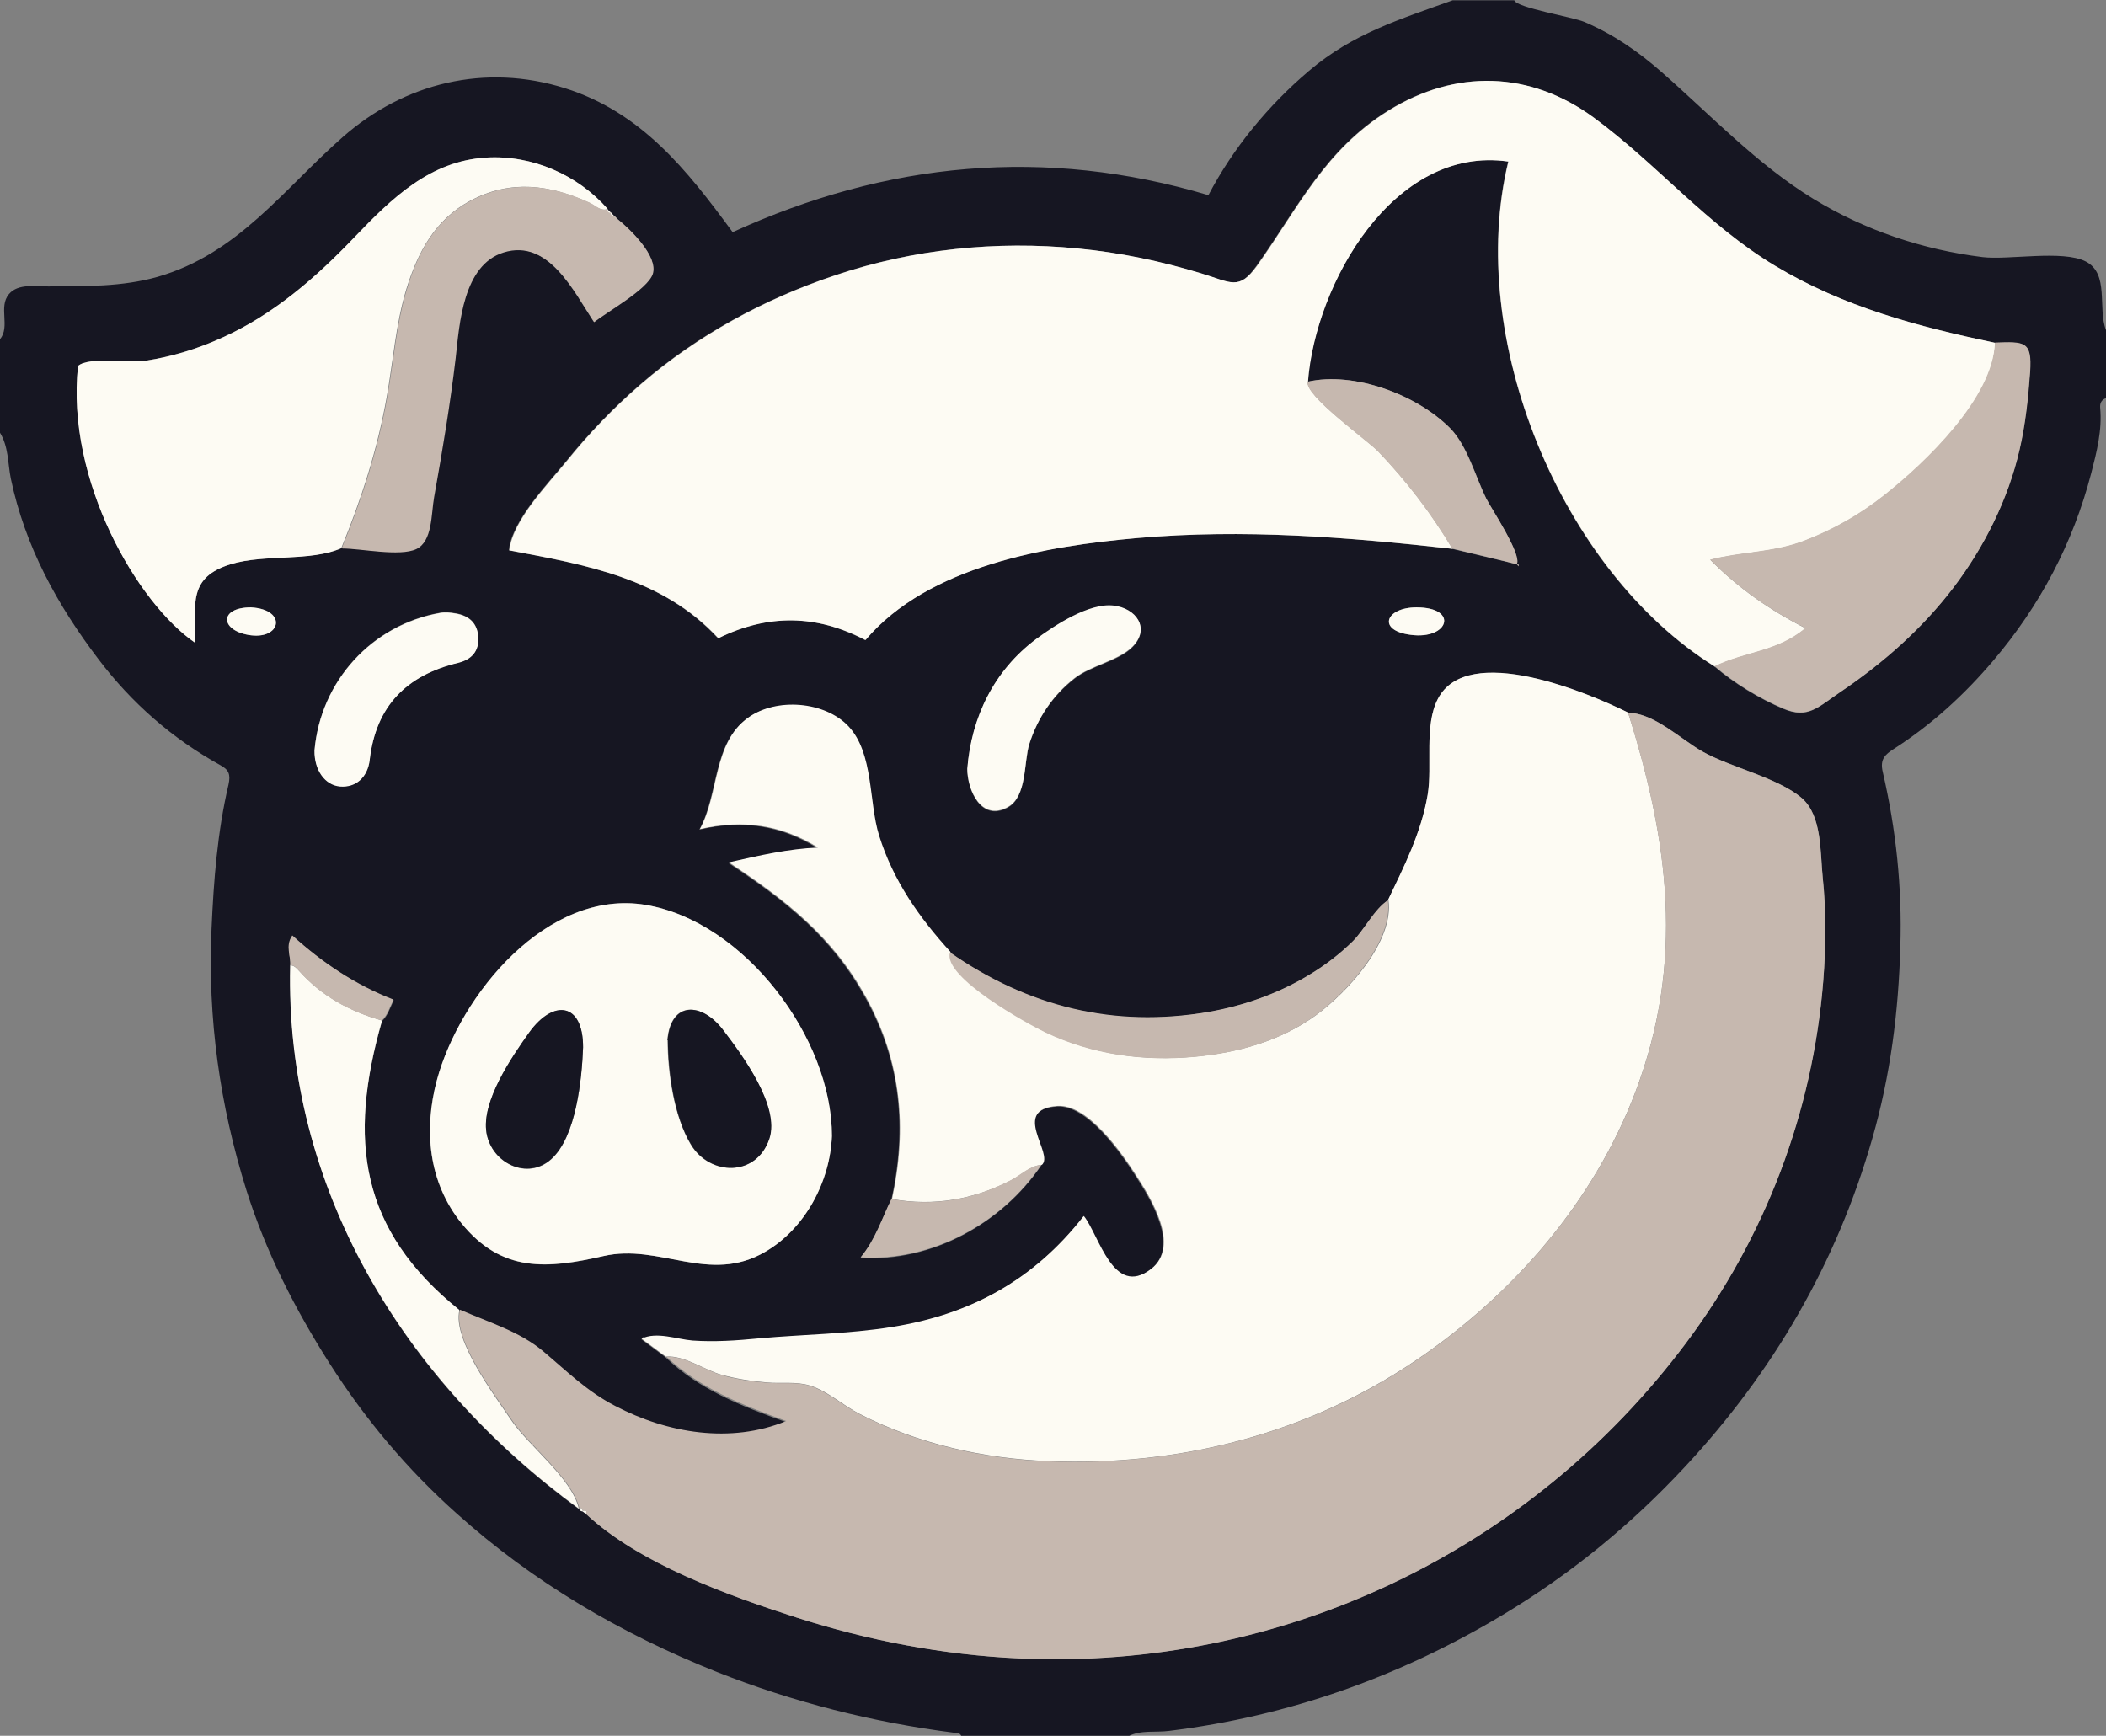 <?xml version="1.0" encoding="UTF-8"?><svg id="Layer_2" xmlns="http://www.w3.org/2000/svg" width="683" height="563" viewBox="0 0 683 563"><rect x="0" y="0" width="683" height="563" fill="#808080" stroke="none"/><defs><style>.cls-1{fill:#161622;}.cls-1,.cls-2,.cls-3{stroke-width:0px;}.cls-2{fill:#fdfbf3;}.cls-3{fill:#c6b8af;}</style></defs><g id="Layer_1-2"><path class="cls-1" d="M0,140v-30c3.4-4-.6-10.5,2.9-14.6,3-3.6,8.9-2.4,12.9-2.5,12-.1,23.6.2,35.3-3.1,26.1-7.5,40.6-28.2,60-45.3,20.1-17.7,46.3-24,72.1-15.9,24.8,7.8,39.6,26.5,54.4,46.7,49.9-22.8,101.2-27.8,154.3-12,8-15.3,19.5-29.2,32.6-40.3,14.2-12.1,29.4-16.7,46.6-22.9h20c.7,2.4,18.9,5.4,22.7,7,9.4,4,17.5,9.6,25.1,16.3,16.1,14.1,30.9,29.9,49.2,41.1,16.7,10.2,35.5,16.5,54.9,18.9,8.4,1,25.9-2.4,33.4,1.4,7.8,4,3.8,15.1,6.6,22.3v22c-1.4.6-2,1.5-1.9,3.1.7,7.3-1.1,14.3-2.9,21.3-5.9,22.7-16.6,42.9-31.7,60.7-9.4,11.1-20,20.8-32.3,28.7-2.8,1.8-4.6,3.3-3.6,7.5,4.3,18.6,6.3,37.4,5.7,56.6-.6,21.2-3.2,41.8-9.1,62.3-11.6,40.5-32.2,75.8-60.8,106.5-17.4,18.7-36.9,34.7-58.9,47.9-33.5,20.1-69.4,32.9-108.3,37.7-4.5.6-9.2-.4-13.4,1.8h-54c-.4-1.3-1.5-1-2.4-1.2-26.5-3.4-52.1-9.9-76.9-19.7-31.1-12.4-59.6-29.1-84.5-51.5-15.9-14.2-29.5-30.4-41-48.4-11.3-17.7-20.8-36.4-27.1-56.4-8.6-27.5-12.6-55.7-11.3-84.7.7-15.8,1.9-31.4,5.5-46.8.7-3.2.2-4.8-2.6-6.3-15.6-8.6-28.8-20.2-39.5-34.3-13.4-17.6-23.9-36.7-28.5-58.7-1-5-.7-10.4-3.6-15ZM199,69.9s.1,0,.1,0c-.4-.4-.7-.7-1.1-1.1h0c-.4-.3-.7-.6-1.1-1h.2c-9.8-11.1-24.6-17.6-39.4-16.7-18.3,1.1-30.6,13.2-42.6,25.7-12.6,13.2-26.2,25.1-43,32.7-7.9,3.6-16.3,6.1-24.9,7.5-4.7.7-18.5-1.4-21.9,1.7-3.9,37.2,19.3,77,38,89.8,0-12.8-2.3-21.3,11.5-25.5,11.1-3.4,26-.8,36.1-5.3,6,0,18.5,2.7,23.9.2,5.3-2.5,4.8-11.3,5.8-16.9,2.7-15.1,5.2-30,7-45.2,1.3-11,2.5-30.1,15.5-34.1,14.6-4.6,23,12.9,29.4,22.6,4.1-3.3,17.3-10.6,19-15.6,2-5.7-7.4-14.6-11.4-17.8-.4-.4-.8-.7-1.1-1.1ZM189,490.1h-.2c.4.3.8.6,1.2.9,17.2,16.2,46.1,26.5,68.2,33.6,23.3,7.5,47.9,12.2,72.4,13.3,84.7,3.8,165.5-34.5,216.2-102.3,25.6-34.3,41-74.7,44.5-117.4.9-11.3,1-22.6-.2-33.9-.8-7.9-.2-19.7-6.7-25.4-7.8-6.7-23-10-32.2-15.1-7-4-15.8-12.6-24.2-12.6-12.7-6.4-52.2-23-61.7-4.4-4.5,8.6-1.7,21.5-3.3,31.1-2,12.3-7.6,23.1-12.9,34.2-4.5,2.8-7.7,9.6-11.5,13.4-4.2,4.1-8.9,7.7-13.9,10.7-9.9,6-21.3,10.1-32.8,12.1-30.8,5.3-58.6-1.7-83.8-19.3-10.3-11.2-18.7-23.1-23.2-37.8-3.4-10.9-1.7-26.6-9.9-35.4-7.7-8.3-23.5-9.4-32.6-2.8-11.4,8.2-9.3,24.6-15.6,36.1,13.9-3.3,26.5-1.4,38.3,6-9.6.4-18.8,2.5-28.9,4.8,18.6,12.3,33.5,23.9,44.5,43.8,11.5,20.7,13.4,42.4,8.4,65.4-3.1,6.2-5.1,13-10,18.9,23,1.4,45.8-11.1,58.6-30,4.1-3.5-10.4-18.1,5.1-19.1,9.8-.6,20.7,15.1,25.4,22.4,4.7,7.3,14.7,23,4.9,30.5-12.3,9.4-16.8-11-21.8-17.2-16,20.6-36.5,31.9-62.2,36-14.2,2.3-28.9,2.4-43.2,3.7-7.1.7-14.3,1.3-21.5.7-5-.4-11.7-3-16.5-.6.3-.2,1.3.3.9-.8-.3.3-.6.5-.8.8,2.6,1.9,5.2,3.9,7.8,5.8,10.8,10.4,24.4,15.8,39,21-18,7.4-38.5,3.9-55.5-4.9-9.1-4.7-15.6-11.2-23.3-17.7-7.6-6.5-17.5-9.3-27-13.5-32.3-26-36.2-55.3-25.1-93.9,1.9-1.8,2.6-4.3,3.8-6.8-12.4-4.8-23.2-12-32.8-20.8-2.4,3.4-.5,6.6-.7,9.7-1.7,72.2,36.7,134.7,93.6,176.2v-.3c0,.8.6,1,1.2,1ZM492,183c.2.2.3.4.5.6,0-.2,0-.4,0-.6-.2,0-.4,0-.6,0,1.7-3.1-8.3-18.1-9.9-21.3-3.4-7-6.1-17.2-11.7-22.8-10.8-10.9-31.2-18.5-46.2-15.1,2.4-31.7,27.7-76.8,65-71.4-13.8,57,16.8,132.5,66.8,163.7,6.4,5.5,14.6,10.5,22.4,13.8,8.1,3.4,11.3-.5,18.5-5.4,13.9-9.4,26.5-20.5,36.7-33.9,10-13.2,17.7-28.5,21.4-44.7,1.9-8.2,2.8-16.8,3.4-25.1.7-10.2-1.8-9.9-11.4-9.6-25.2-5.4-49.1-11.6-71.4-25-22.1-13.2-38.2-32.9-58.7-48-20.7-15.3-44.9-15.8-66.7-2.3-20.6,12.8-29.2,31.5-42.6,50.3-5.8,8.2-8.4,5.4-18,2.5-13.1-4-26.5-6.8-40.1-8.1-26.5-2.6-53.4.2-78.7,8.7-23,7.7-44.6,19.4-63,35.3-8.8,7.6-16.9,16.1-24.2,25.1-6,7.4-17.4,19-18.5,28.8,24.9,4.7,49.7,8.9,67.8,28.5,16.3-8,32-7.7,47.7.6,20.4-24.1,58.7-30.5,88.3-33.1,34.5-3,67.9-.3,102.1,3.5,7,1.7,14,3.3,21,5ZM269.8,368.5c0-31.7-28.3-69.6-60.4-75-31.9-5.4-60.2,29.1-67.7,56.8-4.4,16.1-2.8,33.2,8,46.5,13,16.1,27.9,14.8,46,10.6,18.3-4.2,34.3,9.3,52.5-1.4,12.9-7.5,21-22.8,21.6-37.5ZM313.7,249.4c0,7.1,4.6,17.3,13.2,12.5,6.2-3.5,5.1-14.6,6.9-20.4,2.6-8.5,7.6-15.8,14.6-21.3,5.4-4.3,14.4-5.7,18.9-10.3,5.9-6,1.1-12.5-6.2-13.3-7.9-.9-18.8,6.3-25,10.8-13.7,10.1-21.1,25.3-22.4,42.2ZM102,243.4c0,6.3,3.5,11.2,8.3,11.6,4.9.4,8.9-2.8,9.6-8.6,2-17.5,12-27.5,28.7-31.5,4.3-1,6.8-3.8,6.5-8.6-.4-4.5-3.2-6.7-7.3-7.4-1.6-.3-3.4-.4-5-.2-22.2,3.9-38.8,22.1-40.8,44.6ZM459.4,197c-10.1,0-12.9,7.5-1.9,8.9,12.4,1.6,15.7-8.9,1.9-8.9ZM81.4,197c-10.2,0-10.2,7.2-1,8.9,10.8,2,13-8.3,1-8.9Z"/><path class="cls-2" d="M556,216.1c-50-31.3-80.7-106.7-66.8-163.7-37.3-5.4-62.6,39.8-65,71.4-1.3,4.3,19.4,19,22.8,22.6,9.2,9.6,17.3,20.2,24.1,31.6-34.2-3.8-67.7-6.5-102.1-3.5-29.6,2.6-67.9,9-88.3,33.1-15.7-8.2-31.4-8.6-47.7-.6-18.1-19.5-42.9-23.8-67.8-28.5,1.1-9.8,12.5-21.4,18.5-28.8,7.3-9.1,15.4-17.5,24.2-25.1,18.4-15.9,40-27.6,63-35.3,25.3-8.5,52.2-11.3,78.7-8.7,13.6,1.3,27,4.1,40.1,8.1,9.6,2.9,12.1,5.6,18-2.5,13.4-18.9,22-37.5,42.6-50.3,21.8-13.5,45.9-13,66.7,2.3,20.5,15.1,36.7,34.8,58.7,48,22.3,13.4,46.2,19.7,71.4,25-.5,18-22.7,39-35.7,49.3-8,6.4-17,11.5-26.6,15.1-9.9,3.7-20.1,3.4-30.1,6,9.1,9.2,19.3,16.3,30.9,22.2-9.2,7.7-19.4,7.5-29.5,12.4Z"/><path class="cls-2" d="M450.1,292c5.3-11.1,10.8-21.9,12.9-34.2,1.6-9.5-1.2-22.4,3.3-31.1,9.6-18.6,49-1.9,61.7,4.4,13.2,41.9,18.4,80.7,2.4,123-13.5,35.6-39.5,65.6-70.9,86.9-35.3,24-76.9,34.6-119.3,32.9-21.1-.8-42.5-5.6-61.4-15.3-5.3-2.7-10.5-7.5-16.1-9.2-4.4-1.4-9.4-.6-13.9-1-5-.4-10-1.2-14.8-2.5-5.7-1.6-12.1-6.4-18.1-5.9-2.6-1.9-5.2-3.9-7.8-5.8h0c4.8-2.4,11.5.2,16.5.6,7.2.5,14.3,0,21.5-.7,14.3-1.3,29-1.4,43.2-3.7,25.7-4.1,46.1-15.4,62.2-36,5,6.2,9.5,26.6,21.8,17.2,9.8-7.5-.2-23.2-4.9-30.5-4.7-7.3-15.6-23-25.4-22.4-15.5,1-1,15.6-5.1,19.1-4,.4-6.7,3.4-10.1,5.1-12.2,6.2-25,8.4-38.5,6,5-22.9,3-44.7-8.4-65.4-11-19.9-26-31.5-44.5-43.8,10.1-2.3,19.3-4.4,28.9-4.8-11.8-7.4-24.4-9.2-38.3-6,6.3-11.4,4.2-27.9,15.6-36.1,9.1-6.6,24.9-5.4,32.6,2.8,8.2,8.8,6.5,24.5,9.9,35.4,4.6,14.7,13,26.6,23.2,37.8-2.6,7.9,25.5,23.4,31,26,15.1,7.2,31.7,9.5,48.3,7.9,14-1.3,27.8-5.1,39.3-13.5,10-7.3,25.3-23.8,23.4-37.3Z"/><path class="cls-3" d="M215.9,440.1c6.1-.5,12.5,4.3,18.1,5.9,4.8,1.4,9.8,2.1,14.8,2.5,4.5.4,9.6-.4,13.9,1,5.6,1.8,10.8,6.5,16.1,9.2,18.9,9.7,40.2,14.5,61.4,15.3,42.4,1.6,84-8.9,119.3-32.9,31.3-21.3,57.4-51.3,70.9-86.9,16-42.3,10.8-81.1-2.4-123,8.4,0,17.2,8.7,24.2,12.6,9.2,5.2,24.4,8.4,32.2,15.1,6.5,5.7,5.9,17.5,6.7,25.4,1.2,11.3,1.1,22.6.2,33.9-3.4,42.7-18.8,83.1-44.5,117.4-50.7,67.8-131.4,106.2-216.2,102.3-24.5-1.1-49.1-5.8-72.4-13.3-22.1-7.1-51-17.5-68.2-33.6.6-1.6-.6-.9-1.2-.9,0,0,.2,0,.2,0,0-.6-.4-1-1.1-1.1,0,0,0,.3,0,.2-2.2-9.7-16.4-20.4-22-28.8-5-7.5-19.2-25.9-16.7-35.6,9.6,4.2,19.4,7.1,27,13.5,7.7,6.5,14.2,13,23.3,17.7,17,8.9,37.5,12.3,55.5,4.9-14.6-5.3-28.2-10.7-39-21Z"/><path class="cls-2" d="M269.8,368.5c-.6,14.8-8.7,30-21.6,37.5-18.2,10.7-34.2-2.8-52.5,1.4-18.1,4.1-32.9,5.5-46-10.6-10.8-13.4-12.3-30.4-8-46.5,7.5-27.7,35.8-62.1,67.7-56.8,32.1,5.4,60.5,43.3,60.4,75ZM216.5,337.4c0,10.4,2,24.6,7.5,33.8,6.1,10.2,21.2,10.7,25.4-1.8,3.6-10.6-8.9-27.4-15.1-35.5-6.8-8.8-16.8-9.4-17.9,3.5ZM189.1,339.7c0-14.5-9.6-15.7-17.5-4.7-5.7,7.9-15.6,22.4-13.8,32.6,1.7,9.7,13.3,15.4,21,8.4,8.1-7.3,9.9-26,10.3-36.2Z"/><path class="cls-2" d="M110.9,177.7c-10.1,4.6-24.9,1.9-36.1,5.3-13.8,4.3-11.5,12.7-11.5,25.5-18.7-12.8-42-52.6-38-89.8,3.4-3.1,17.2-1,21.9-1.7,8.6-1.3,17-3.9,24.9-7.5,16.8-7.6,30.4-19.5,43-32.7,12-12.5,24.3-24.6,42.6-25.7,14.9-.9,29.7,5.6,39.4,16.7-2.5.8-4-1.1-5.9-2-12.8-5.9-25.6-7.7-38.7-.7-11.5,6.2-17,16.7-20.7,28.6-3.5,11.5-4.3,23.4-6.4,35.1-3,16.9-8.2,33.1-14.7,48.9Z"/><path class="cls-3" d="M556,216.1c10.1-4.9,20.3-4.7,29.5-12.4-11.7-5.9-21.8-13-30.9-22.2,10-2.6,20.2-2.3,30.1-6,9.6-3.6,18.6-8.7,26.6-15.1,13-10.3,35.1-31.3,35.7-49.3,9.6-.3,12.1-.6,11.4,9.6-.6,8.4-1.5,17-3.4,25.1-3.7,16.1-11.4,31.5-21.4,44.7-10.2,13.4-22.8,24.5-36.7,33.9-7.3,4.9-10.5,8.8-18.5,5.4-7.8-3.3-16-8.3-22.4-13.8Z"/><path class="cls-3" d="M110.9,177.7c6.5-15.8,11.7-32,14.7-48.9,2.1-11.7,2.9-23.6,6.4-35.1,3.6-11.9,9.1-22.4,20.7-28.6,13-6.9,25.9-5.2,38.7.7,1.9.9,3.4,2.8,5.9,2,0,0-.2,0-.2,0,0,.8.3,1.1,1.1,1.1,0,0,0,0,0,0,0,.7.4,1,1.1,1.1,0,0-.1,0-.1,0,.4.4.8.7,1.1,1.1,4,3.2,13.3,12.1,11.4,17.8-1.7,5-14.9,12.3-19,15.6-6.4-9.7-14.7-27.2-29.4-22.6-13.1,4.1-14.3,23.1-15.5,34.1-1.8,15.2-4.3,30.1-7,45.2-1,5.6-.5,14.4-5.8,16.9-5.4,2.5-17.9-.2-23.9-.2Z"/><path class="cls-2" d="M149,424.9c-2.4,9.7,11.7,28.1,16.7,35.6,5.6,8.4,19.8,19,22,28.8-56.9-41.6-95.3-104.1-93.6-176.2,1.3,0,2,.9,2.8,1.7,7.3,8.2,16.5,13.2,27,16.2-11.1,38.7-7.2,67.9,25.1,93.9Z"/><path class="cls-3" d="M450.1,292c1.8,13.5-13.5,30-23.4,37.3-11.5,8.4-25.3,12.2-39.3,13.5-16.6,1.5-33.1-.7-48.3-7.9-5.5-2.6-33.6-18-31-26,25.2,17.5,53,24.6,83.8,19.3,11.5-2,22.8-6,32.8-12.1,5-3,9.7-6.6,13.9-10.7,3.9-3.8,7.1-10.5,11.5-13.4Z"/><path class="cls-2" d="M313.7,249.4c1.3-16.8,8.7-32,22.4-42.2,6.1-4.5,17.1-11.7,25-10.8,7.3.8,12.1,7.3,6.2,13.3-4.6,4.6-13.6,6.1-18.9,10.3-7,5.5-11.9,12.9-14.6,21.3-1.8,5.8-.7,17-6.9,20.4-8.6,4.8-13.2-5.4-13.2-12.5Z"/><path class="cls-3" d="M471,178c-6.8-11.4-14.9-22-24.1-31.6-3.4-3.5-24.1-18.3-22.8-22.6,15.1-3.4,35.4,4.2,46.2,15.1,5.5,5.6,8.2,15.8,11.7,22.8,1.6,3.2,11.7,18.2,9.9,21.3h0c-7-1.8-14-3.4-21-5.1Z"/><path class="cls-2" d="M102,243.4c2-22.5,18.6-40.7,40.8-44.6,1.6-.3,3.3-.1,5,.2,4.1.7,6.9,2.9,7.3,7.4.4,4.8-2.1,7.5-6.5,8.6-16.7,4-26.7,14-28.7,31.5-.7,5.8-4.6,9-9.6,8.6-4.9-.4-8.4-5.3-8.3-11.6Z"/><path class="cls-3" d="M289.1,388.9c13.5,2.5,26.3.3,38.5-6,3.4-1.7,6.1-4.7,10.1-5.1-12.7,18.9-35.5,31.4-58.6,30,4.9-5.9,6.9-12.7,10-18.9Z"/><path class="cls-3" d="M123.9,331c-10.5-2.9-19.7-7.9-27-16.2-.8-.9-1.5-1.8-2.8-1.7.3-3.1-1.7-6.3.7-9.7,9.7,8.8,20.4,16,32.8,20.8-1.2,2.5-1.9,5-3.8,6.8Z"/><path class="cls-2" d="M459.4,197c13.8,0,10.5,10.6-1.9,8.9-11-1.4-8.2-8.9,1.9-8.9Z"/><path class="cls-2" d="M81.4,197c12,.7,9.8,10.9-1,8.9-9.1-1.7-9.2-8.9,1-8.9Z"/><path class="cls-2" d="M188.8,490.1c.6,0,1.8-.6,1.2.9-.4-.3-.8-.6-1.2-.9Z"/><path class="cls-2" d="M198.1,69c-.8,0-1.1-.3-1.1-1.1.4.4.7.7,1.1,1.1Z"/><path class="cls-2" d="M199.1,70c-.7,0-1.1-.4-1.1-1.1.4.4.7.7,1.1,1.1Z"/><path class="cls-2" d="M200.1,71c-.4-.4-.8-.7-1.1-1.1.4.4.8.7,1.1,1.1Z"/><path class="cls-3" d="M491.9,183.1c.2,0,.4,0,.6,0,0,.2,0,.4,0,.6-.2-.2-.3-.4-.5-.6,0,0,0,.1,0,.1Z"/><path class="cls-2" d="M208.1,434.3c.3-.3.6-.5.8-.8.5,1.1-.5.6-.9.8,0,0,0,0,0,0Z"/><path class="cls-2" d="M187.9,489.1c.7,0,1,.4,1.1,1.1-.6,0-1.1-.3-1.1-1.1Z"/><path class="cls-1" d="M216.5,337.4c1.1-12.8,11.1-12.3,17.9-3.5,6.2,8.1,18.7,24.9,15.1,35.5-4.2,12.4-19.3,12-25.4,1.8-5.5-9.1-7.4-23.3-7.5-33.8Z"/><path class="cls-1" d="M189.1,339.7c-.4,10.2-2.2,28.9-10.3,36.2-7.7,7-19.3,1.4-21-8.4-1.8-10.2,8.2-24.7,13.8-32.6,7.9-11,17.5-9.7,17.5,4.7Z"/></g></svg>